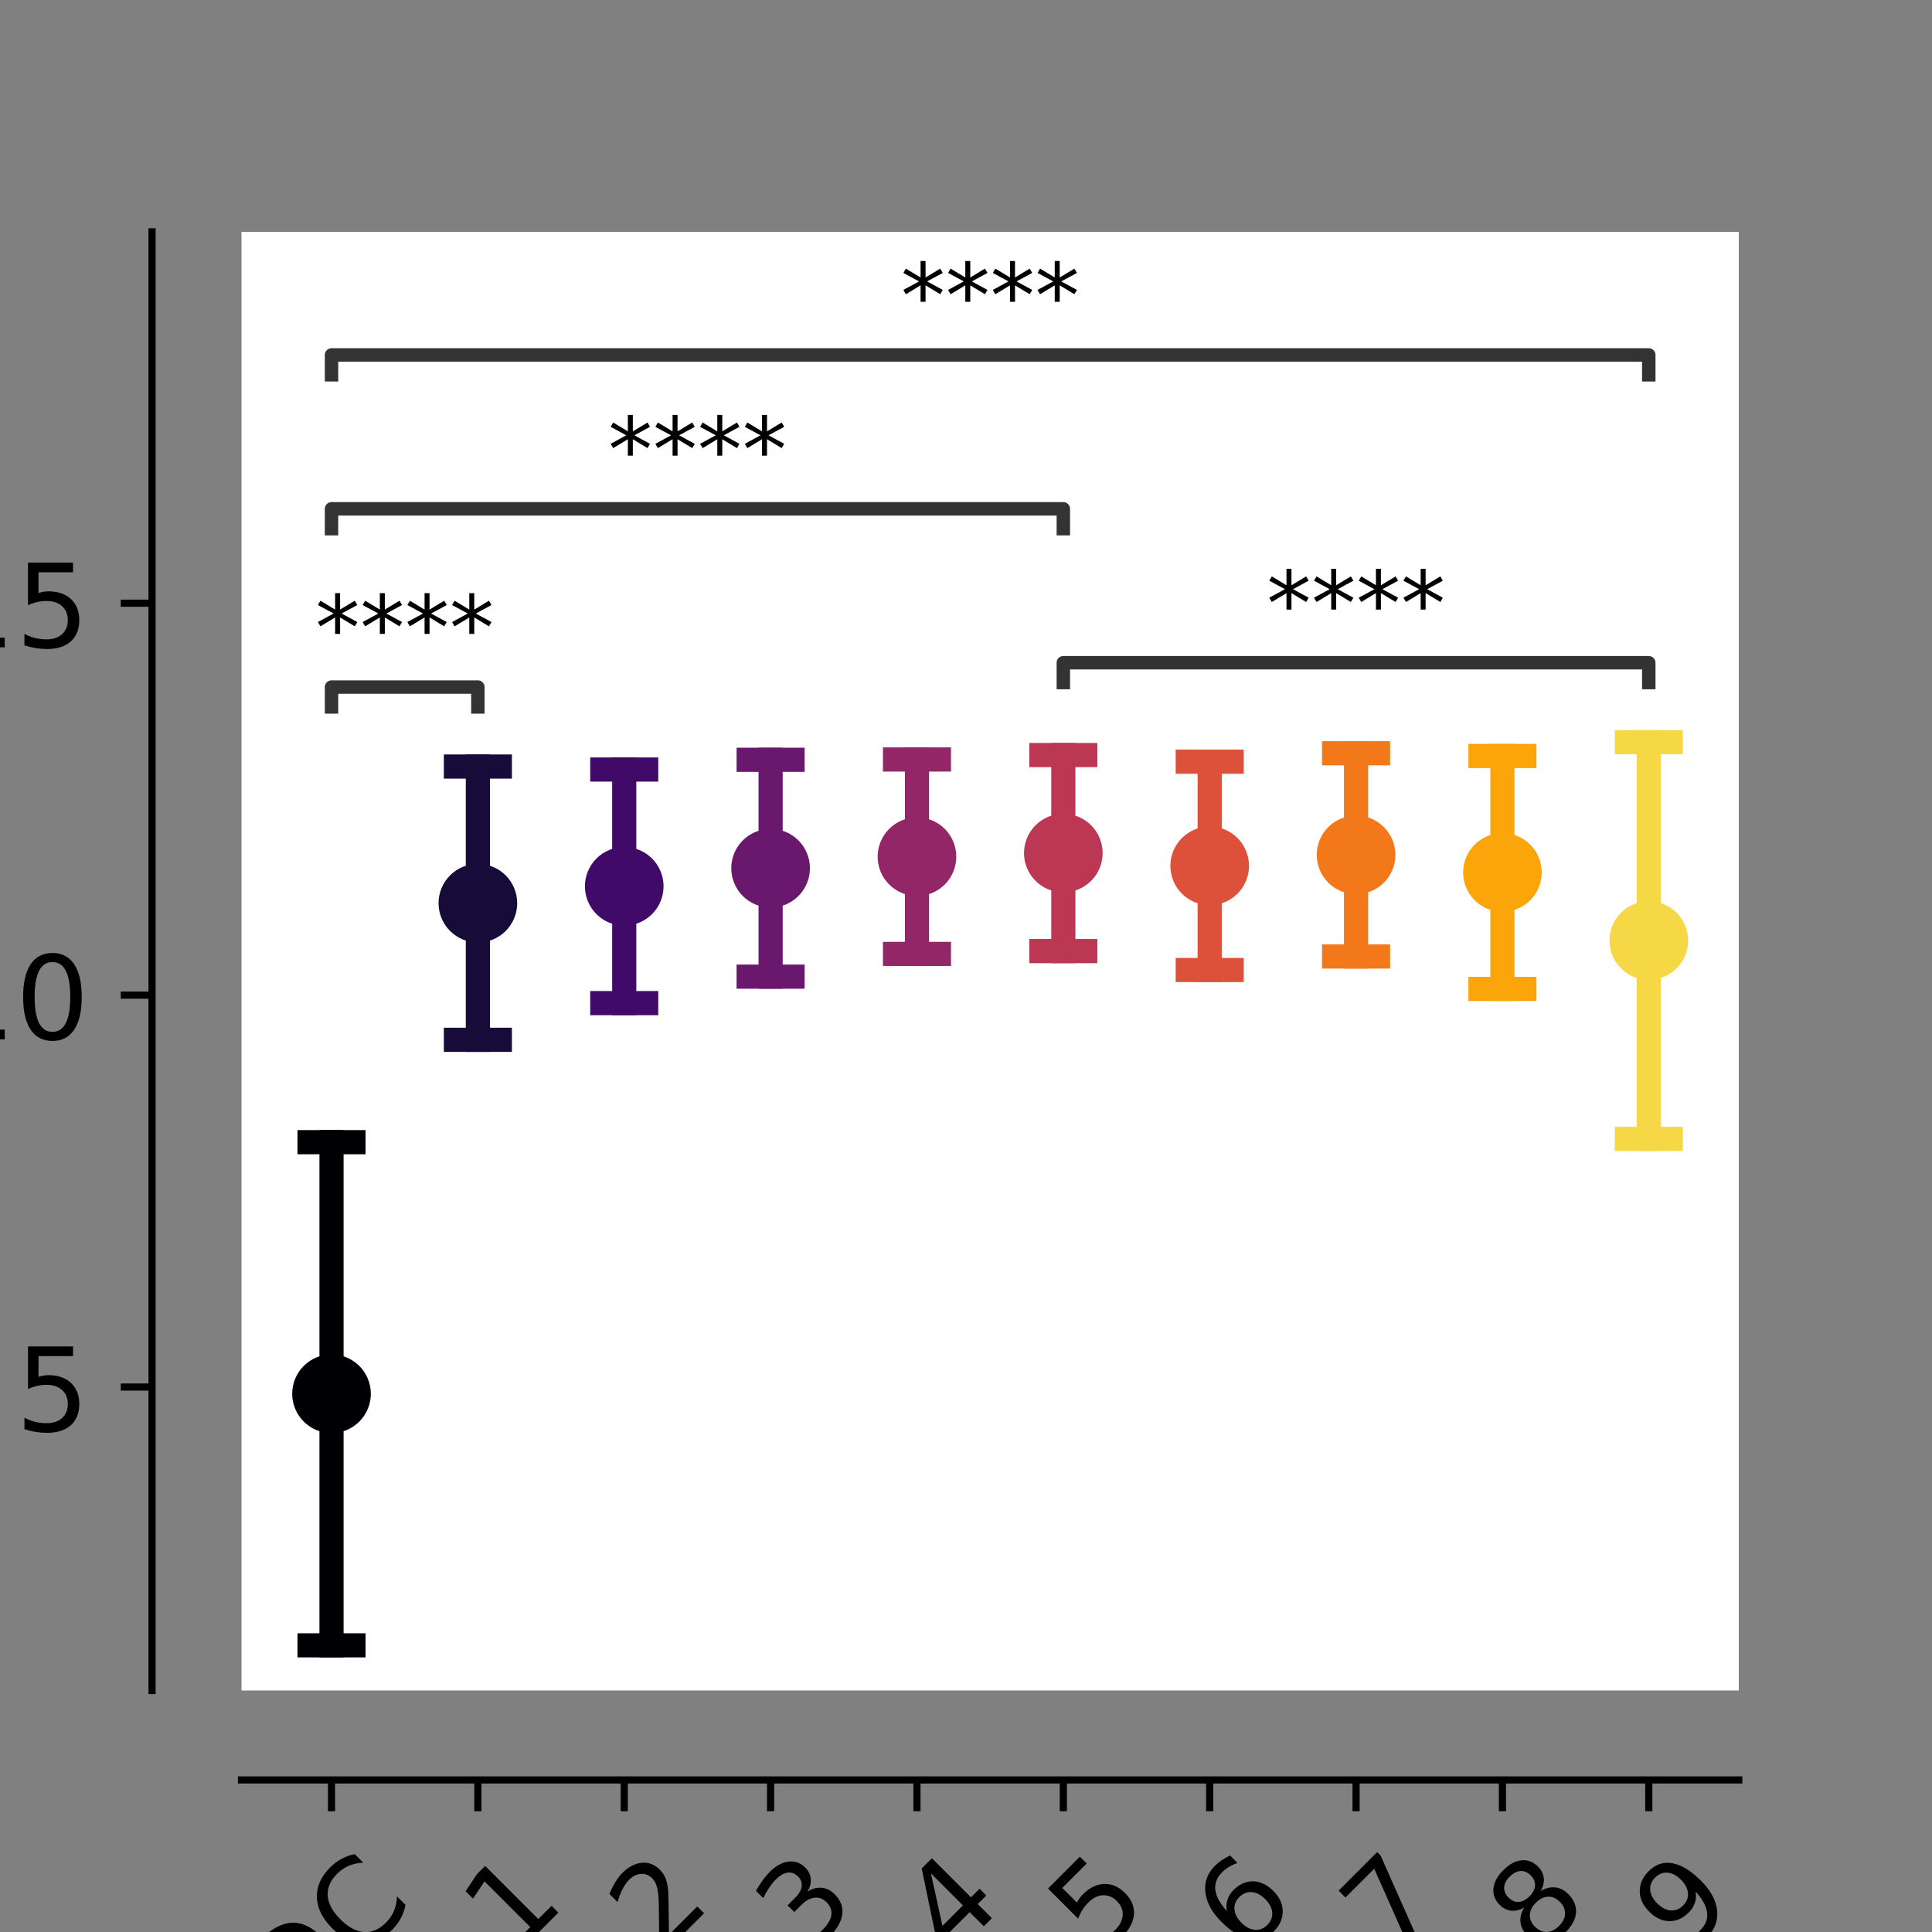 <?xml version="1.0" encoding="utf-8" standalone="no"?>
<!DOCTYPE svg PUBLIC "-//W3C//DTD SVG 1.1//EN"
  "http://www.w3.org/Graphics/SVG/1.1/DTD/svg11.dtd">
<!-- Created with matplotlib (https://matplotlib.org/) -->
<svg height="216pt" version="1.1" viewBox="0 0 216 216" width="216pt" xmlns="http://www.w3.org/2000/svg" xmlns:xlink="http://www.w3.org/1999/xlink">
 <rect x="0" y="0" width="216" height="216" fill="#808080" stroke="none"/>
 <defs>
  <style type="text/css">*{stroke-linecap:butt;stroke-linejoin:round;}</style>
 </defs>
 <g id="figure_1">
  <g id="patch_1">
   <path d="M 0 216 
L 216 216 
L 216 0 
L 0 0 
z
" style="fill:none;"/>
  </g>
  <g id="axes_1">
   <g id="patch_2">
    <path d="M 27 189 
L 194.4 189 
L 194.4 25.92 
L 27 25.92 
z
" style="fill:#ffffff;"/>
   </g>
   <g id="PathCollection_1">
    <defs>
     <path d="M 0 3.384 
C 0.897 3.384 1.758 3.027 2.393 2.393 
C 3.027 1.758 3.384 0.897 3.384 -0 
C 3.384 -0.897 3.027 -1.758 2.393 -2.393 
C 1.758 -3.027 0.897 -3.384 0 -3.384 
C -0.897 -3.384 -1.758 -3.027 -2.393 -2.393 
C -3.027 -1.758 -3.384 -0.897 -3.384 0 
C -3.384 0.897 -3.027 1.758 -2.393 2.393 
C -1.758 3.027 -0.897 3.384 0 3.384 
z
" id="C0_0_ed51531555"/>
    </defs>
    <g clip-path="url(#p57add26d0c)">
     <use style="fill:#000004;stroke:#000004;stroke-width:2.025;" x="37.064" xlink:href="#C0_0_ed51531555" y="155.825"/>
    </g>
    <g clip-path="url(#p57add26d0c)">
     <use style="fill:#160b39;stroke:#160b39;stroke-width:2.025;" x="53.427" xlink:href="#C0_0_ed51531555" y="100.975"/>
    </g>
    <g clip-path="url(#p57add26d0c)">
     <use style="fill:#420a68;stroke:#420a68;stroke-width:2.025;" x="69.791" xlink:href="#C0_0_ed51531555" y="99.091"/>
    </g>
    <g clip-path="url(#p57add26d0c)">
     <use style="fill:#6a176e;stroke:#6a176e;stroke-width:2.025;" x="86.155" xlink:href="#C0_0_ed51531555" y="97.067"/>
    </g>
    <g clip-path="url(#p57add26d0c)">
     <use style="fill:#932667;stroke:#932667;stroke-width:2.025;" x="102.518" xlink:href="#C0_0_ed51531555" y="95.779"/>
    </g>
    <g clip-path="url(#p57add26d0c)">
     <use style="fill:#bc3754;stroke:#bc3754;stroke-width:2.025;" x="118.882" xlink:href="#C0_0_ed51531555" y="95.375"/>
    </g>
    <g clip-path="url(#p57add26d0c)">
     <use style="fill:#dd513a;stroke:#dd513a;stroke-width:2.025;" x="135.245" xlink:href="#C0_0_ed51531555" y="96.804"/>
    </g>
    <g clip-path="url(#p57add26d0c)">
     <use style="fill:#f37819;stroke:#f37819;stroke-width:2.025;" x="151.609" xlink:href="#C0_0_ed51531555" y="95.577"/>
    </g>
    <g clip-path="url(#p57add26d0c)">
     <use style="fill:#fca50a;stroke:#fca50a;stroke-width:2.025;" x="167.973" xlink:href="#C0_0_ed51531555" y="97.54"/>
    </g>
    <g clip-path="url(#p57add26d0c)">
     <use style="fill:#f6d746;stroke:#f6d746;stroke-width:2.025;" x="184.336" xlink:href="#C0_0_ed51531555" y="105.155"/>
    </g>
   </g>
   <g id="matplotlib.axis_1">
    <g id="xtick_1">
     <g id="line2d_1">
      <defs>
       <path d="M 0 0 
L 0 3.5 
" id="me04fa52daa" style="stroke:#000000;stroke-width:0.8;"/>
      </defs>
      <g>
       <use style="stroke:#000000;stroke-width:0.8;" x="37.064" xlink:href="#me04fa52daa" y="199"/>
      </g>
     </g>
     <g id="text_1">
      <!-- DC -->
      <g transform="translate(32.852 226.482)rotate(-45)scale(0.13 -0.13)">
       <defs>
        <path d="M 19.672 64.797 
L 19.672 8.109 
L 31.594 8.109 
Q 46.688 8.109 53.688 14.938 
Q 60.688 21.781 60.688 36.531 
Q 60.688 51.172 53.688 57.984 
Q 46.688 64.797 31.594 64.797 
z
M 9.812 72.906 
L 30.078 72.906 
Q 51.266 72.906 61.172 64.094 
Q 71.094 55.281 71.094 36.531 
Q 71.094 17.672 61.125 8.828 
Q 51.172 0 30.078 0 
L 9.812 0 
z
" id="DejaVuSans-68"/>
        <path d="M 64.406 67.281 
L 64.406 56.891 
Q 59.422 61.531 53.781 63.812 
Q 48.141 66.109 41.797 66.109 
Q 29.297 66.109 22.656 58.469 
Q 16.016 50.828 16.016 36.375 
Q 16.016 21.969 22.656 14.328 
Q 29.297 6.688 41.797 6.688 
Q 48.141 6.688 53.781 8.984 
Q 59.422 11.281 64.406 15.922 
L 64.406 5.609 
Q 59.234 2.094 53.438 0.328 
Q 47.656 -1.422 41.219 -1.422 
Q 24.656 -1.422 15.125 8.703 
Q 5.609 18.844 5.609 36.375 
Q 5.609 53.953 15.125 64.078 
Q 24.656 74.219 41.219 74.219 
Q 47.75 74.219 53.531 72.484 
Q 59.328 70.75 64.406 67.281 
z
" id="DejaVuSans-67"/>
       </defs>
       <use xlink:href="#DejaVuSans-68"/>
       <use x="77.002" xlink:href="#DejaVuSans-67"/>
      </g>
     </g>
    </g>
    <g id="xtick_2">
     <g id="line2d_2">
      <g>
       <use style="stroke:#000000;stroke-width:0.8;" x="53.427" xlink:href="#me04fa52daa" y="199"/>
      </g>
     </g>
     <g id="text_2">
      <!-- 0.1 -->
      <g transform="translate(48.654 227.604)rotate(-45)scale(0.13 -0.13)">
       <defs>
        <path d="M 31.781 66.406 
Q 24.172 66.406 20.328 58.906 
Q 16.5 51.422 16.5 36.375 
Q 16.5 21.391 20.328 13.891 
Q 24.172 6.391 31.781 6.391 
Q 39.453 6.391 43.281 13.891 
Q 47.125 21.391 47.125 36.375 
Q 47.125 51.422 43.281 58.906 
Q 39.453 66.406 31.781 66.406 
z
M 31.781 74.219 
Q 44.047 74.219 50.516 64.516 
Q 56.984 54.828 56.984 36.375 
Q 56.984 17.969 50.516 8.266 
Q 44.047 -1.422 31.781 -1.422 
Q 19.531 -1.422 13.062 8.266 
Q 6.594 17.969 6.594 36.375 
Q 6.594 54.828 13.062 64.516 
Q 19.531 74.219 31.781 74.219 
z
" id="DejaVuSans-48"/>
        <path d="M 10.688 12.406 
L 21 12.406 
L 21 0 
L 10.688 0 
z
" id="DejaVuSans-46"/>
        <path d="M 12.406 8.297 
L 28.516 8.297 
L 28.516 63.922 
L 10.984 60.406 
L 10.984 69.391 
L 28.422 72.906 
L 38.281 72.906 
L 38.281 8.297 
L 54.391 8.297 
L 54.391 0 
L 12.406 0 
z
" id="DejaVuSans-49"/>
       </defs>
       <use xlink:href="#DejaVuSans-48"/>
       <use x="63.623" xlink:href="#DejaVuSans-46"/>
       <use x="95.41" xlink:href="#DejaVuSans-49"/>
      </g>
     </g>
    </g>
    <g id="xtick_3">
     <g id="line2d_3">
      <g>
       <use style="stroke:#000000;stroke-width:0.8;" x="69.791" xlink:href="#me04fa52daa" y="199"/>
      </g>
     </g>
     <g id="text_3">
      <!-- 0.2 -->
      <g transform="translate(65.018 227.604)rotate(-45)scale(0.13 -0.13)">
       <defs>
        <path d="M 19.188 8.297 
L 53.609 8.297 
L 53.609 0 
L 7.328 0 
L 7.328 8.297 
Q 12.938 14.109 22.625 23.891 
Q 32.328 33.688 34.812 36.531 
Q 39.547 41.844 41.422 45.531 
Q 43.312 49.219 43.312 52.781 
Q 43.312 58.594 39.234 62.25 
Q 35.156 65.922 28.609 65.922 
Q 23.969 65.922 18.812 64.312 
Q 13.672 62.703 7.812 59.422 
L 7.812 69.391 
Q 13.766 71.781 18.938 73 
Q 24.125 74.219 28.422 74.219 
Q 39.75 74.219 46.484 68.547 
Q 53.219 62.891 53.219 53.422 
Q 53.219 48.922 51.531 44.891 
Q 49.859 40.875 45.406 35.406 
Q 44.188 33.984 37.641 27.219 
Q 31.109 20.453 19.188 8.297 
z
" id="DejaVuSans-50"/>
       </defs>
       <use xlink:href="#DejaVuSans-48"/>
       <use x="63.623" xlink:href="#DejaVuSans-46"/>
       <use x="95.41" xlink:href="#DejaVuSans-50"/>
      </g>
     </g>
    </g>
    <g id="xtick_4">
     <g id="line2d_4">
      <g>
       <use style="stroke:#000000;stroke-width:0.8;" x="86.155" xlink:href="#me04fa52daa" y="199"/>
      </g>
     </g>
     <g id="text_4">
      <!-- 0.3 -->
      <g transform="translate(81.382 227.604)rotate(-45)scale(0.13 -0.13)">
       <defs>
        <path d="M 40.578 39.312 
Q 47.656 37.797 51.625 33 
Q 55.609 28.219 55.609 21.188 
Q 55.609 10.406 48.188 4.484 
Q 40.766 -1.422 27.094 -1.422 
Q 22.516 -1.422 17.656 -0.516 
Q 12.797 0.391 7.625 2.203 
L 7.625 11.719 
Q 11.719 9.328 16.594 8.109 
Q 21.484 6.891 26.812 6.891 
Q 36.078 6.891 40.938 10.547 
Q 45.797 14.203 45.797 21.188 
Q 45.797 27.641 41.281 31.266 
Q 36.766 34.906 28.719 34.906 
L 20.219 34.906 
L 20.219 43.016 
L 29.109 43.016 
Q 36.375 43.016 40.234 45.922 
Q 44.094 48.828 44.094 54.297 
Q 44.094 59.906 40.109 62.906 
Q 36.141 65.922 28.719 65.922 
Q 24.656 65.922 20.016 65.031 
Q 15.375 64.156 9.812 62.312 
L 9.812 71.094 
Q 15.438 72.656 20.344 73.438 
Q 25.25 74.219 29.594 74.219 
Q 40.828 74.219 47.359 69.109 
Q 53.906 64.016 53.906 55.328 
Q 53.906 49.266 50.438 45.094 
Q 46.969 40.922 40.578 39.312 
z
" id="DejaVuSans-51"/>
       </defs>
       <use xlink:href="#DejaVuSans-48"/>
       <use x="63.623" xlink:href="#DejaVuSans-46"/>
       <use x="95.41" xlink:href="#DejaVuSans-51"/>
      </g>
     </g>
    </g>
    <g id="xtick_5">
     <g id="line2d_5">
      <g>
       <use style="stroke:#000000;stroke-width:0.8;" x="102.518" xlink:href="#me04fa52daa" y="199"/>
      </g>
     </g>
     <g id="text_5">
      <!-- 0.4 -->
      <g transform="translate(97.745 227.604)rotate(-45)scale(0.13 -0.13)">
       <defs>
        <path d="M 37.797 64.312 
L 12.891 25.391 
L 37.797 25.391 
z
M 35.203 72.906 
L 47.609 72.906 
L 47.609 25.391 
L 58.016 25.391 
L 58.016 17.188 
L 47.609 17.188 
L 47.609 0 
L 37.797 0 
L 37.797 17.188 
L 4.891 17.188 
L 4.891 26.703 
z
" id="DejaVuSans-52"/>
       </defs>
       <use xlink:href="#DejaVuSans-48"/>
       <use x="63.623" xlink:href="#DejaVuSans-46"/>
       <use x="95.41" xlink:href="#DejaVuSans-52"/>
      </g>
     </g>
    </g>
    <g id="xtick_6">
     <g id="line2d_6">
      <g>
       <use style="stroke:#000000;stroke-width:0.8;" x="118.882" xlink:href="#me04fa52daa" y="199"/>
      </g>
     </g>
     <g id="text_6">
      <!-- 0.5 -->
      <g transform="translate(114.109 227.604)rotate(-45)scale(0.13 -0.13)">
       <defs>
        <path d="M 10.797 72.906 
L 49.516 72.906 
L 49.516 64.594 
L 19.828 64.594 
L 19.828 46.734 
Q 21.969 47.469 24.109 47.828 
Q 26.266 48.188 28.422 48.188 
Q 40.625 48.188 47.75 41.5 
Q 54.891 34.812 54.891 23.391 
Q 54.891 11.625 47.562 5.094 
Q 40.234 -1.422 26.906 -1.422 
Q 22.312 -1.422 17.547 -0.641 
Q 12.797 0.141 7.719 1.703 
L 7.719 11.625 
Q 12.109 9.234 16.797 8.062 
Q 21.484 6.891 26.703 6.891 
Q 35.156 6.891 40.078 11.328 
Q 45.016 15.766 45.016 23.391 
Q 45.016 31 40.078 35.438 
Q 35.156 39.891 26.703 39.891 
Q 22.75 39.891 18.812 39.016 
Q 14.891 38.141 10.797 36.281 
z
" id="DejaVuSans-53"/>
       </defs>
       <use xlink:href="#DejaVuSans-48"/>
       <use x="63.623" xlink:href="#DejaVuSans-46"/>
       <use x="95.41" xlink:href="#DejaVuSans-53"/>
      </g>
     </g>
    </g>
    <g id="xtick_7">
     <g id="line2d_7">
      <g>
       <use style="stroke:#000000;stroke-width:0.8;" x="135.245" xlink:href="#me04fa52daa" y="199"/>
      </g>
     </g>
     <g id="text_7">
      <!-- 0.6 -->
      <g transform="translate(130.473 227.604)rotate(-45)scale(0.13 -0.13)">
       <defs>
        <path d="M 33.016 40.375 
Q 26.375 40.375 22.484 35.828 
Q 18.609 31.297 18.609 23.391 
Q 18.609 15.531 22.484 10.953 
Q 26.375 6.391 33.016 6.391 
Q 39.656 6.391 43.531 10.953 
Q 47.406 15.531 47.406 23.391 
Q 47.406 31.297 43.531 35.828 
Q 39.656 40.375 33.016 40.375 
z
M 52.594 71.297 
L 52.594 62.312 
Q 48.875 64.062 45.094 64.984 
Q 41.312 65.922 37.594 65.922 
Q 27.828 65.922 22.672 59.328 
Q 17.531 52.734 16.797 39.406 
Q 19.672 43.656 24.016 45.922 
Q 28.375 48.188 33.594 48.188 
Q 44.578 48.188 50.953 41.516 
Q 57.328 34.859 57.328 23.391 
Q 57.328 12.156 50.688 5.359 
Q 44.047 -1.422 33.016 -1.422 
Q 20.359 -1.422 13.672 8.266 
Q 6.984 17.969 6.984 36.375 
Q 6.984 53.656 15.188 63.938 
Q 23.391 74.219 37.203 74.219 
Q 40.922 74.219 44.703 73.484 
Q 48.484 72.75 52.594 71.297 
z
" id="DejaVuSans-54"/>
       </defs>
       <use xlink:href="#DejaVuSans-48"/>
       <use x="63.623" xlink:href="#DejaVuSans-46"/>
       <use x="95.41" xlink:href="#DejaVuSans-54"/>
      </g>
     </g>
    </g>
    <g id="xtick_8">
     <g id="line2d_8">
      <g>
       <use style="stroke:#000000;stroke-width:0.8;" x="151.609" xlink:href="#me04fa52daa" y="199"/>
      </g>
     </g>
     <g id="text_8">
      <!-- 0.7 -->
      <g transform="translate(146.836 227.604)rotate(-45)scale(0.13 -0.13)">
       <defs>
        <path d="M 8.203 72.906 
L 55.078 72.906 
L 55.078 68.703 
L 28.609 0 
L 18.312 0 
L 43.219 64.594 
L 8.203 64.594 
z
" id="DejaVuSans-55"/>
       </defs>
       <use xlink:href="#DejaVuSans-48"/>
       <use x="63.623" xlink:href="#DejaVuSans-46"/>
       <use x="95.41" xlink:href="#DejaVuSans-55"/>
      </g>
     </g>
    </g>
    <g id="xtick_9">
     <g id="line2d_9">
      <g>
       <use style="stroke:#000000;stroke-width:0.8;" x="167.973" xlink:href="#me04fa52daa" y="199"/>
      </g>
     </g>
     <g id="text_9">
      <!-- 0.8 -->
      <g transform="translate(163.2 227.604)rotate(-45)scale(0.13 -0.13)">
       <defs>
        <path d="M 31.781 34.625 
Q 24.75 34.625 20.719 30.859 
Q 16.703 27.094 16.703 20.516 
Q 16.703 13.922 20.719 10.156 
Q 24.75 6.391 31.781 6.391 
Q 38.812 6.391 42.859 10.172 
Q 46.922 13.969 46.922 20.516 
Q 46.922 27.094 42.891 30.859 
Q 38.875 34.625 31.781 34.625 
z
M 21.922 38.812 
Q 15.578 40.375 12.031 44.719 
Q 8.5 49.078 8.5 55.328 
Q 8.5 64.062 14.719 69.141 
Q 20.953 74.219 31.781 74.219 
Q 42.672 74.219 48.875 69.141 
Q 55.078 64.062 55.078 55.328 
Q 55.078 49.078 51.531 44.719 
Q 48 40.375 41.703 38.812 
Q 48.828 37.156 52.797 32.312 
Q 56.781 27.484 56.781 20.516 
Q 56.781 9.906 50.312 4.234 
Q 43.844 -1.422 31.781 -1.422 
Q 19.734 -1.422 13.25 4.234 
Q 6.781 9.906 6.781 20.516 
Q 6.781 27.484 10.781 32.312 
Q 14.797 37.156 21.922 38.812 
z
M 18.312 54.391 
Q 18.312 48.734 21.844 45.562 
Q 25.391 42.391 31.781 42.391 
Q 38.141 42.391 41.719 45.562 
Q 45.312 48.734 45.312 54.391 
Q 45.312 60.062 41.719 63.234 
Q 38.141 66.406 31.781 66.406 
Q 25.391 66.406 21.844 63.234 
Q 18.312 60.062 18.312 54.391 
z
" id="DejaVuSans-56"/>
       </defs>
       <use xlink:href="#DejaVuSans-48"/>
       <use x="63.623" xlink:href="#DejaVuSans-46"/>
       <use x="95.41" xlink:href="#DejaVuSans-56"/>
      </g>
     </g>
    </g>
    <g id="xtick_10">
     <g id="line2d_10">
      <g>
       <use style="stroke:#000000;stroke-width:0.8;" x="184.336" xlink:href="#me04fa52daa" y="199"/>
      </g>
     </g>
     <g id="text_10">
      <!-- 0.9 -->
      <g transform="translate(179.564 227.604)rotate(-45)scale(0.13 -0.13)">
       <defs>
        <path d="M 10.984 1.516 
L 10.984 10.5 
Q 14.703 8.734 18.5 7.812 
Q 22.312 6.891 25.984 6.891 
Q 35.75 6.891 40.891 13.453 
Q 46.047 20.016 46.781 33.406 
Q 43.953 29.203 39.594 26.953 
Q 35.25 24.703 29.984 24.703 
Q 19.047 24.703 12.672 31.312 
Q 6.297 37.938 6.297 49.422 
Q 6.297 60.641 12.938 67.422 
Q 19.578 74.219 30.609 74.219 
Q 43.266 74.219 49.922 64.516 
Q 56.594 54.828 56.594 36.375 
Q 56.594 19.141 48.406 8.859 
Q 40.234 -1.422 26.422 -1.422 
Q 22.703 -1.422 18.891 -0.688 
Q 15.094 0.047 10.984 1.516 
z
M 30.609 32.422 
Q 37.25 32.422 41.125 36.953 
Q 45.016 41.5 45.016 49.422 
Q 45.016 57.281 41.125 61.844 
Q 37.25 66.406 30.609 66.406 
Q 23.969 66.406 20.094 61.844 
Q 16.219 57.281 16.219 49.422 
Q 16.219 41.5 20.094 36.953 
Q 23.969 32.422 30.609 32.422 
z
" id="DejaVuSans-57"/>
       </defs>
       <use xlink:href="#DejaVuSans-48"/>
       <use x="63.623" xlink:href="#DejaVuSans-46"/>
       <use x="95.41" xlink:href="#DejaVuSans-57"/>
      </g>
     </g>
    </g>
    <g id="text_11">
     <!-- Intermittency -->
     <g transform="translate(76.918 241.114)scale(0.1 -0.1)">
      <defs>
       <path d="M 9.812 72.906 
L 19.672 72.906 
L 19.672 0 
L 9.812 0 
z
" id="DejaVuSans-73"/>
       <path d="M 54.891 33.016 
L 54.891 0 
L 45.906 0 
L 45.906 32.719 
Q 45.906 40.484 42.875 44.328 
Q 39.844 48.188 33.797 48.188 
Q 26.516 48.188 22.312 43.547 
Q 18.109 38.922 18.109 30.906 
L 18.109 0 
L 9.078 0 
L 9.078 54.688 
L 18.109 54.688 
L 18.109 46.188 
Q 21.344 51.125 25.703 53.562 
Q 30.078 56 35.797 56 
Q 45.219 56 50.047 50.172 
Q 54.891 44.344 54.891 33.016 
z
" id="DejaVuSans-110"/>
       <path d="M 18.312 70.219 
L 18.312 54.688 
L 36.812 54.688 
L 36.812 47.703 
L 18.312 47.703 
L 18.312 18.016 
Q 18.312 11.328 20.141 9.422 
Q 21.969 7.516 27.594 7.516 
L 36.812 7.516 
L 36.812 0 
L 27.594 0 
Q 17.188 0 13.234 3.875 
Q 9.281 7.766 9.281 18.016 
L 9.281 47.703 
L 2.688 47.703 
L 2.688 54.688 
L 9.281 54.688 
L 9.281 70.219 
z
" id="DejaVuSans-116"/>
       <path d="M 56.203 29.594 
L 56.203 25.203 
L 14.891 25.203 
Q 15.484 15.922 20.484 11.062 
Q 25.484 6.203 34.422 6.203 
Q 39.594 6.203 44.453 7.469 
Q 49.312 8.734 54.109 11.281 
L 54.109 2.781 
Q 49.266 0.734 44.188 -0.344 
Q 39.109 -1.422 33.891 -1.422 
Q 20.797 -1.422 13.156 6.188 
Q 5.516 13.812 5.516 26.812 
Q 5.516 40.234 12.766 48.109 
Q 20.016 56 32.328 56 
Q 43.359 56 49.781 48.891 
Q 56.203 41.797 56.203 29.594 
z
M 47.219 32.234 
Q 47.125 39.594 43.094 43.984 
Q 39.062 48.391 32.422 48.391 
Q 24.906 48.391 20.391 44.141 
Q 15.875 39.891 15.188 32.172 
z
" id="DejaVuSans-101"/>
       <path d="M 41.109 46.297 
Q 39.594 47.172 37.812 47.578 
Q 36.031 48 33.891 48 
Q 26.266 48 22.188 43.047 
Q 18.109 38.094 18.109 28.812 
L 18.109 0 
L 9.078 0 
L 9.078 54.688 
L 18.109 54.688 
L 18.109 46.188 
Q 20.953 51.172 25.484 53.578 
Q 30.031 56 36.531 56 
Q 37.453 56 38.578 55.875 
Q 39.703 55.766 41.062 55.516 
z
" id="DejaVuSans-114"/>
       <path d="M 52 44.188 
Q 55.375 50.25 60.062 53.125 
Q 64.75 56 71.094 56 
Q 79.641 56 84.281 50.016 
Q 88.922 44.047 88.922 33.016 
L 88.922 0 
L 79.891 0 
L 79.891 32.719 
Q 79.891 40.578 77.094 44.375 
Q 74.312 48.188 68.609 48.188 
Q 61.625 48.188 57.562 43.547 
Q 53.516 38.922 53.516 30.906 
L 53.516 0 
L 44.484 0 
L 44.484 32.719 
Q 44.484 40.625 41.703 44.406 
Q 38.922 48.188 33.109 48.188 
Q 26.219 48.188 22.156 43.531 
Q 18.109 38.875 18.109 30.906 
L 18.109 0 
L 9.078 0 
L 9.078 54.688 
L 18.109 54.688 
L 18.109 46.188 
Q 21.188 51.219 25.484 53.609 
Q 29.781 56 35.688 56 
Q 41.656 56 45.828 52.969 
Q 50 49.953 52 44.188 
z
" id="DejaVuSans-109"/>
       <path d="M 9.422 54.688 
L 18.406 54.688 
L 18.406 0 
L 9.422 0 
z
M 9.422 75.984 
L 18.406 75.984 
L 18.406 64.594 
L 9.422 64.594 
z
" id="DejaVuSans-105"/>
       <path d="M 48.781 52.594 
L 48.781 44.188 
Q 44.969 46.297 41.141 47.344 
Q 37.312 48.391 33.406 48.391 
Q 24.656 48.391 19.812 42.844 
Q 14.984 37.312 14.984 27.297 
Q 14.984 17.281 19.812 11.734 
Q 24.656 6.203 33.406 6.203 
Q 37.312 6.203 41.141 7.25 
Q 44.969 8.297 48.781 10.406 
L 48.781 2.094 
Q 45.016 0.344 40.984 -0.531 
Q 36.969 -1.422 32.422 -1.422 
Q 20.062 -1.422 12.781 6.344 
Q 5.516 14.109 5.516 27.297 
Q 5.516 40.672 12.859 48.328 
Q 20.219 56 33.016 56 
Q 37.156 56 41.109 55.141 
Q 45.062 54.297 48.781 52.594 
z
" id="DejaVuSans-99"/>
       <path d="M 32.172 -5.078 
Q 28.375 -14.844 24.75 -17.812 
Q 21.141 -20.797 15.094 -20.797 
L 7.906 -20.797 
L 7.906 -13.281 
L 13.188 -13.281 
Q 16.891 -13.281 18.938 -11.516 
Q 21 -9.766 23.484 -3.219 
L 25.094 0.875 
L 2.984 54.688 
L 12.5 54.688 
L 29.594 11.922 
L 46.688 54.688 
L 56.203 54.688 
z
" id="DejaVuSans-121"/>
      </defs>
      <use xlink:href="#DejaVuSans-73"/>
      <use x="29.492" xlink:href="#DejaVuSans-110"/>
      <use x="92.871" xlink:href="#DejaVuSans-116"/>
      <use x="132.08" xlink:href="#DejaVuSans-101"/>
      <use x="193.604" xlink:href="#DejaVuSans-114"/>
      <use x="232.967" xlink:href="#DejaVuSans-109"/>
      <use x="330.379" xlink:href="#DejaVuSans-105"/>
      <use x="358.162" xlink:href="#DejaVuSans-116"/>
      <use x="397.371" xlink:href="#DejaVuSans-116"/>
      <use x="436.58" xlink:href="#DejaVuSans-101"/>
      <use x="498.104" xlink:href="#DejaVuSans-110"/>
      <use x="561.482" xlink:href="#DejaVuSans-99"/>
      <use x="616.463" xlink:href="#DejaVuSans-121"/>
     </g>
    </g>
   </g>
   <g id="matplotlib.axis_2">
    <g id="ytick_1">
     <g id="line2d_11">
      <defs>
       <path d="M 0 0 
L -3.5 0 
" id="m7d804f1d40" style="stroke:#000000;stroke-width:0.8;"/>
      </defs>
      <g>
       <use style="stroke:#000000;stroke-width:0.8;" x="17" xlink:href="#m7d804f1d40" y="155.071"/>
      </g>
     </g>
     <g id="text_12">
      <!-- 5 -->
      <g transform="translate(1.729 160.01)scale(0.13 -0.13)">
       <use xlink:href="#DejaVuSans-53"/>
      </g>
     </g>
    </g>
    <g id="ytick_2">
     <g id="line2d_12">
      <g>
       <use style="stroke:#000000;stroke-width:0.8;" x="17" xlink:href="#m7d804f1d40" y="111.255"/>
      </g>
     </g>
     <g id="text_13">
      <!-- 10 -->
      <g transform="translate(-6.543 116.194)scale(0.13 -0.13)">
       <use xlink:href="#DejaVuSans-49"/>
       <use x="63.623" xlink:href="#DejaVuSans-48"/>
      </g>
     </g>
    </g>
    <g id="ytick_3">
     <g id="line2d_13">
      <g>
       <use style="stroke:#000000;stroke-width:0.8;" x="17" xlink:href="#m7d804f1d40" y="67.438"/>
      </g>
     </g>
     <g id="text_14">
      <!-- 15 -->
      <g transform="translate(-6.543 72.377)scale(0.13 -0.13)">
       <use xlink:href="#DejaVuSans-49"/>
       <use x="63.623" xlink:href="#DejaVuSans-53"/>
      </g>
     </g>
    </g>
    <g id="text_15">
     <!-- Peak Latency -->
     <g transform="translate(-12.622 140.683)rotate(-90)scale(0.1 -0.1)">
      <defs>
       <path d="M 19.672 64.797 
L 19.672 37.406 
L 32.078 37.406 
Q 38.969 37.406 42.719 40.969 
Q 46.484 44.531 46.484 51.125 
Q 46.484 57.672 42.719 61.234 
Q 38.969 64.797 32.078 64.797 
z
M 9.812 72.906 
L 32.078 72.906 
Q 44.344 72.906 50.609 67.359 
Q 56.891 61.812 56.891 51.125 
Q 56.891 40.328 50.609 34.812 
Q 44.344 29.297 32.078 29.297 
L 19.672 29.297 
L 19.672 0 
L 9.812 0 
z
" id="DejaVuSans-80"/>
       <path d="M 34.281 27.484 
Q 23.391 27.484 19.188 25 
Q 14.984 22.516 14.984 16.5 
Q 14.984 11.719 18.141 8.906 
Q 21.297 6.109 26.703 6.109 
Q 34.188 6.109 38.703 11.406 
Q 43.219 16.703 43.219 25.484 
L 43.219 27.484 
z
M 52.203 31.203 
L 52.203 0 
L 43.219 0 
L 43.219 8.297 
Q 40.141 3.328 35.547 0.953 
Q 30.953 -1.422 24.312 -1.422 
Q 15.922 -1.422 10.953 3.297 
Q 6 8.016 6 15.922 
Q 6 25.141 12.172 29.828 
Q 18.359 34.516 30.609 34.516 
L 43.219 34.516 
L 43.219 35.406 
Q 43.219 41.609 39.141 45 
Q 35.062 48.391 27.688 48.391 
Q 23 48.391 18.547 47.266 
Q 14.109 46.141 10.016 43.891 
L 10.016 52.203 
Q 14.938 54.109 19.578 55.047 
Q 24.219 56 28.609 56 
Q 40.484 56 46.344 49.844 
Q 52.203 43.703 52.203 31.203 
z
" id="DejaVuSans-97"/>
       <path d="M 9.078 75.984 
L 18.109 75.984 
L 18.109 31.109 
L 44.922 54.688 
L 56.391 54.688 
L 27.391 29.109 
L 57.625 0 
L 45.906 0 
L 18.109 26.703 
L 18.109 0 
L 9.078 0 
z
" id="DejaVuSans-107"/>
       <path id="DejaVuSans-32"/>
       <path d="M 9.812 72.906 
L 19.672 72.906 
L 19.672 8.297 
L 55.172 8.297 
L 55.172 0 
L 9.812 0 
z
" id="DejaVuSans-76"/>
      </defs>
      <use xlink:href="#DejaVuSans-80"/>
      <use x="56.678" xlink:href="#DejaVuSans-101"/>
      <use x="118.201" xlink:href="#DejaVuSans-97"/>
      <use x="179.48" xlink:href="#DejaVuSans-107"/>
      <use x="237.391" xlink:href="#DejaVuSans-32"/>
      <use x="269.178" xlink:href="#DejaVuSans-76"/>
      <use x="324.891" xlink:href="#DejaVuSans-97"/>
      <use x="386.17" xlink:href="#DejaVuSans-116"/>
      <use x="425.379" xlink:href="#DejaVuSans-101"/>
      <use x="486.902" xlink:href="#DejaVuSans-110"/>
      <use x="550.281" xlink:href="#DejaVuSans-99"/>
      <use x="605.262" xlink:href="#DejaVuSans-121"/>
     </g>
    </g>
   </g>
   <g id="line2d_14">
    <path clip-path="url(#p57add26d0c)" d="M 37.064 183.951 
L 37.064 127.698 
" style="fill:none;stroke:#000004;stroke-linecap:square;stroke-width:2.7;"/>
   </g>
   <g id="line2d_15">
    <path clip-path="url(#p57add26d0c)" d="M 34.609 183.951 
L 39.518 183.951 
" style="fill:none;stroke:#000004;stroke-linecap:square;stroke-width:2.7;"/>
   </g>
   <g id="line2d_16">
    <path clip-path="url(#p57add26d0c)" d="M 34.609 127.698 
L 39.518 127.698 
" style="fill:none;stroke:#000004;stroke-linecap:square;stroke-width:2.7;"/>
   </g>
   <g id="line2d_17">
    <path clip-path="url(#p57add26d0c)" d="M 53.427 116.251 
L 53.427 85.699 
" style="fill:none;stroke:#160b39;stroke-linecap:square;stroke-width:2.7;"/>
   </g>
   <g id="line2d_18">
    <path clip-path="url(#p57add26d0c)" d="M 50.973 116.251 
L 55.882 116.251 
" style="fill:none;stroke:#160b39;stroke-linecap:square;stroke-width:2.7;"/>
   </g>
   <g id="line2d_19">
    <path clip-path="url(#p57add26d0c)" d="M 50.973 85.699 
L 55.882 85.699 
" style="fill:none;stroke:#160b39;stroke-linecap:square;stroke-width:2.7;"/>
   </g>
   <g id="line2d_20">
    <path clip-path="url(#p57add26d0c)" d="M 69.791 112.149 
L 69.791 86.033 
" style="fill:none;stroke:#420a68;stroke-linecap:square;stroke-width:2.7;"/>
   </g>
   <g id="line2d_21">
    <path clip-path="url(#p57add26d0c)" d="M 67.336 112.149 
L 72.245 112.149 
" style="fill:none;stroke:#420a68;stroke-linecap:square;stroke-width:2.7;"/>
   </g>
   <g id="line2d_22">
    <path clip-path="url(#p57add26d0c)" d="M 67.336 86.033 
L 72.245 86.033 
" style="fill:none;stroke:#420a68;stroke-linecap:square;stroke-width:2.7;"/>
   </g>
   <g id="line2d_23">
    <path clip-path="url(#p57add26d0c)" d="M 86.155 109.188 
L 86.155 84.945 
" style="fill:none;stroke:#6a176e;stroke-linecap:square;stroke-width:2.7;"/>
   </g>
   <g id="line2d_24">
    <path clip-path="url(#p57add26d0c)" d="M 83.7 109.188 
L 88.609 109.188 
" style="fill:none;stroke:#6a176e;stroke-linecap:square;stroke-width:2.7;"/>
   </g>
   <g id="line2d_25">
    <path clip-path="url(#p57add26d0c)" d="M 83.7 84.945 
L 88.609 84.945 
" style="fill:none;stroke:#6a176e;stroke-linecap:square;stroke-width:2.7;"/>
   </g>
   <g id="line2d_26">
    <path clip-path="url(#p57add26d0c)" d="M 102.518 106.647 
L 102.518 84.91 
" style="fill:none;stroke:#932667;stroke-linecap:square;stroke-width:2.7;"/>
   </g>
   <g id="line2d_27">
    <path clip-path="url(#p57add26d0c)" d="M 100.064 106.647 
L 104.973 106.647 
" style="fill:none;stroke:#932667;stroke-linecap:square;stroke-width:2.7;"/>
   </g>
   <g id="line2d_28">
    <path clip-path="url(#p57add26d0c)" d="M 100.064 84.91 
L 104.973 84.91 
" style="fill:none;stroke:#932667;stroke-linecap:square;stroke-width:2.7;"/>
   </g>
   <g id="line2d_29">
    <path clip-path="url(#p57add26d0c)" d="M 118.882 106.334 
L 118.882 84.417 
" style="fill:none;stroke:#bc3754;stroke-linecap:square;stroke-width:2.7;"/>
   </g>
   <g id="line2d_30">
    <path clip-path="url(#p57add26d0c)" d="M 116.427 106.334 
L 121.336 106.334 
" style="fill:none;stroke:#bc3754;stroke-linecap:square;stroke-width:2.7;"/>
   </g>
   <g id="line2d_31">
    <path clip-path="url(#p57add26d0c)" d="M 116.427 84.417 
L 121.336 84.417 
" style="fill:none;stroke:#bc3754;stroke-linecap:square;stroke-width:2.7;"/>
   </g>
   <g id="line2d_32">
    <path clip-path="url(#p57add26d0c)" d="M 135.245 108.45 
L 135.245 85.157 
" style="fill:none;stroke:#dd513a;stroke-linecap:square;stroke-width:2.7;"/>
   </g>
   <g id="line2d_33">
    <path clip-path="url(#p57add26d0c)" d="M 132.791 108.45 
L 137.7 108.45 
" style="fill:none;stroke:#dd513a;stroke-linecap:square;stroke-width:2.7;"/>
   </g>
   <g id="line2d_34">
    <path clip-path="url(#p57add26d0c)" d="M 132.791 85.157 
L 137.7 85.157 
" style="fill:none;stroke:#dd513a;stroke-linecap:square;stroke-width:2.7;"/>
   </g>
   <g id="line2d_35">
    <path clip-path="url(#p57add26d0c)" d="M 151.609 106.939 
L 151.609 84.215 
" style="fill:none;stroke:#f37819;stroke-linecap:square;stroke-width:2.7;"/>
   </g>
   <g id="line2d_36">
    <path clip-path="url(#p57add26d0c)" d="M 149.155 106.939 
L 154.064 106.939 
" style="fill:none;stroke:#f37819;stroke-linecap:square;stroke-width:2.7;"/>
   </g>
   <g id="line2d_37">
    <path clip-path="url(#p57add26d0c)" d="M 149.155 84.215 
L 154.064 84.215 
" style="fill:none;stroke:#f37819;stroke-linecap:square;stroke-width:2.7;"/>
   </g>
   <g id="line2d_38">
    <path clip-path="url(#p57add26d0c)" d="M 167.973 110.562 
L 167.973 84.518 
" style="fill:none;stroke:#fca50a;stroke-linecap:square;stroke-width:2.7;"/>
   </g>
   <g id="line2d_39">
    <path clip-path="url(#p57add26d0c)" d="M 165.518 110.562 
L 170.427 110.562 
" style="fill:none;stroke:#fca50a;stroke-linecap:square;stroke-width:2.7;"/>
   </g>
   <g id="line2d_40">
    <path clip-path="url(#p57add26d0c)" d="M 165.518 84.518 
L 170.427 84.518 
" style="fill:none;stroke:#fca50a;stroke-linecap:square;stroke-width:2.7;"/>
   </g>
   <g id="line2d_41">
    <path clip-path="url(#p57add26d0c)" d="M 184.336 127.331 
L 184.336 82.98 
" style="fill:none;stroke:#f6d746;stroke-linecap:square;stroke-width:2.7;"/>
   </g>
   <g id="line2d_42">
    <path clip-path="url(#p57add26d0c)" d="M 181.882 127.331 
L 186.791 127.331 
" style="fill:none;stroke:#f6d746;stroke-linecap:square;stroke-width:2.7;"/>
   </g>
   <g id="line2d_43">
    <path clip-path="url(#p57add26d0c)" d="M 181.882 82.98 
L 186.791 82.98 
" style="fill:none;stroke:#f6d746;stroke-linecap:square;stroke-width:2.7;"/>
   </g>
   <g id="line2d_44">
    <path clip-path="url(#p57add26d0c)" d="M 37.064 79.035 
L 37.064 76.814 
L 53.427 76.814 
L 53.427 79.035 
" style="fill:none;stroke:#333333;stroke-linecap:square;stroke-width:1.5;"/>
   </g>
   <g id="line2d_45">
    <path clip-path="url(#p57add26d0c)" d="M 118.882 76.315 
L 118.882 74.094 
L 184.336 74.094 
L 184.336 76.315 
" style="fill:none;stroke:#333333;stroke-linecap:square;stroke-width:1.5;"/>
   </g>
   <g id="line2d_46">
    <path clip-path="url(#p57add26d0c)" d="M 37.064 59.11 
L 37.064 56.889 
L 118.882 56.889 
L 118.882 59.11 
" style="fill:none;stroke:#333333;stroke-linecap:square;stroke-width:1.5;"/>
   </g>
   <g id="line2d_47">
    <path clip-path="url(#p57add26d0c)" d="M 37.064 41.905 
L 37.064 39.684 
L 184.336 39.684 
L 184.336 41.905 
" style="fill:none;stroke:#333333;stroke-linecap:square;stroke-width:1.5;"/>
   </g>
   <g id="patch_3">
    <path d="M 17 189 
L 17 25.92 
" style="fill:none;stroke:#000000;stroke-linecap:square;stroke-linejoin:miter;stroke-width:0.8;"/>
   </g>
   <g id="patch_4">
    <path d="M 27 199 
L 194.4 199 
" style="fill:none;stroke:#000000;stroke-linecap:square;stroke-linejoin:miter;stroke-width:0.8;"/>
   </g>
   <g id="text_16">
    <!-- **** -->
    <g transform="translate(35.245 73.734)scale(0.1 -0.1)">
     <defs>
      <path d="M 47.016 60.891 
L 29.5 51.422 
L 47.016 41.891 
L 44.188 37.109 
L 27.781 47.016 
L 27.781 28.609 
L 22.219 28.609 
L 22.219 47.016 
L 5.812 37.109 
L 2.984 41.891 
L 20.516 51.422 
L 2.984 60.891 
L 5.812 65.719 
L 22.219 55.812 
L 22.219 74.219 
L 27.781 74.219 
L 27.781 55.812 
L 44.188 65.719 
z
" id="DejaVuSans-42"/>
     </defs>
     <use xlink:href="#DejaVuSans-42"/>
     <use x="50" xlink:href="#DejaVuSans-42"/>
     <use x="100" xlink:href="#DejaVuSans-42"/>
     <use x="150" xlink:href="#DejaVuSans-42"/>
    </g>
   </g>
   <g id="text_17">
    <!-- **** -->
    <g transform="translate(141.609 71.014)scale(0.1 -0.1)">
     <use xlink:href="#DejaVuSans-42"/>
     <use x="50" xlink:href="#DejaVuSans-42"/>
     <use x="100" xlink:href="#DejaVuSans-42"/>
     <use x="150" xlink:href="#DejaVuSans-42"/>
    </g>
   </g>
   <g id="text_18">
    <!-- **** -->
    <g transform="translate(67.973 53.809)scale(0.1 -0.1)">
     <use xlink:href="#DejaVuSans-42"/>
     <use x="50" xlink:href="#DejaVuSans-42"/>
     <use x="100" xlink:href="#DejaVuSans-42"/>
     <use x="150" xlink:href="#DejaVuSans-42"/>
    </g>
   </g>
   <g id="text_19">
    <!-- **** -->
    <g transform="translate(100.7 36.604)scale(0.1 -0.1)">
     <use xlink:href="#DejaVuSans-42"/>
     <use x="50" xlink:href="#DejaVuSans-42"/>
     <use x="100" xlink:href="#DejaVuSans-42"/>
     <use x="150" xlink:href="#DejaVuSans-42"/>
    </g>
   </g>
   <g id="legend_1"/>
  </g>
 </g>
 <defs>
  <clipPath id="p57add26d0c">
   <rect height="163.08" width="167.4" x="27" y="25.92"/>
  </clipPath>
 </defs>
</svg>
